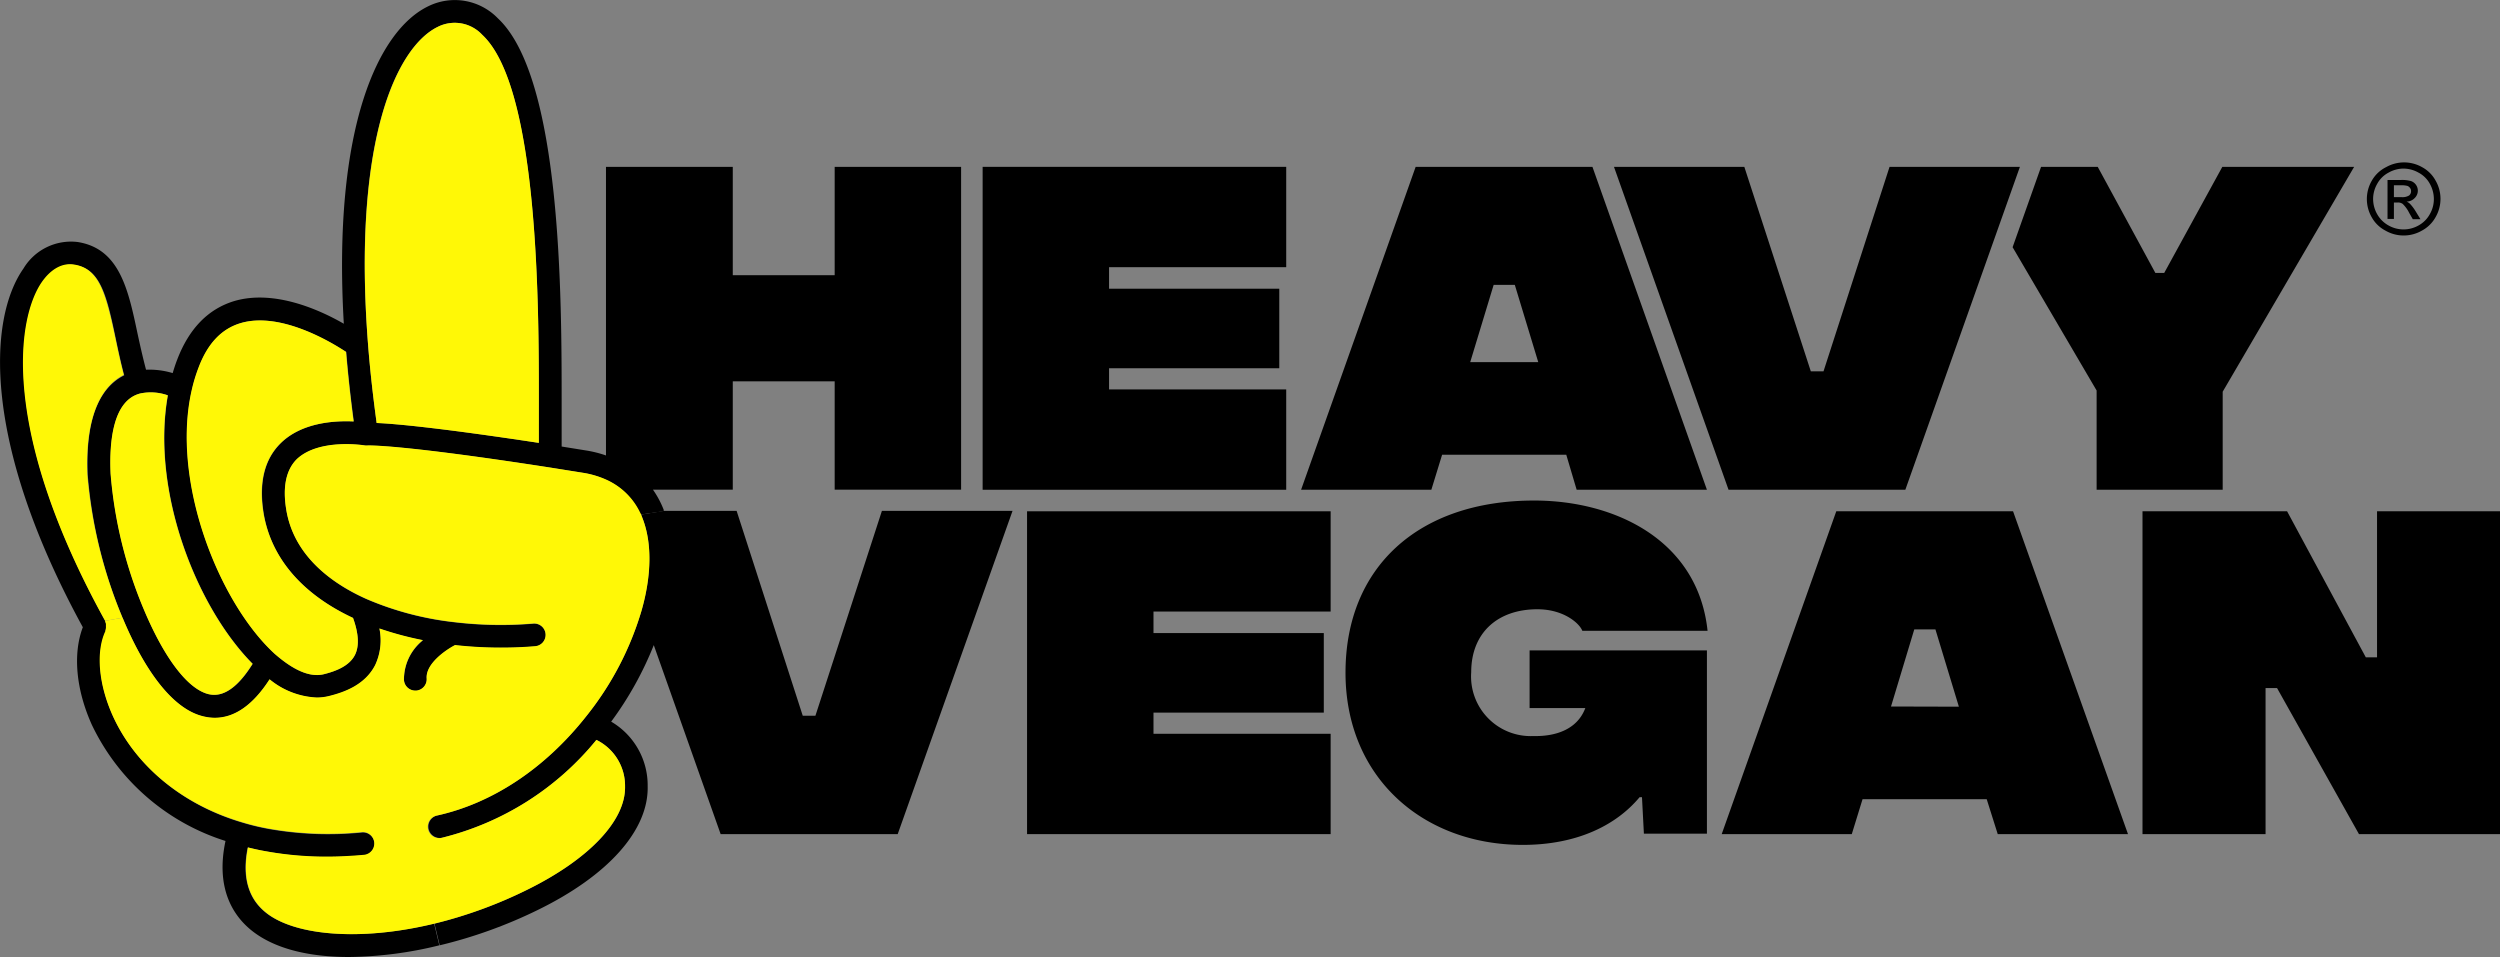 <svg xmlns="http://www.w3.org/2000/svg" viewBox="0 0 274.06 104.91"><rect x="0" y="0" width="274.06" height="104.91" fill="#808080" stroke="none"/><defs><style>.cls-1{fill:#fff806;}</style></defs><g id="Capa_2" data-name="Capa 2"><g id="Capa_2-2" data-name="Capa 2"><path d="M261.5,25.28a4,4,0,0,0,4,0A3.7,3.7,0,0,0,267,23.8a4,4,0,0,0,0-4,3.66,3.66,0,0,0-1.49-1.48,4,4,0,0,0-3.93,0A3.66,3.66,0,0,0,260,19.82a4,4,0,0,0,0,4A3.64,3.64,0,0,0,261.5,25.28Zm-.9-5.13a3,3,0,0,1,1.25-1.23,3.35,3.35,0,0,1,1.63-.44,3.39,3.39,0,0,1,1.64.44,3,3,0,0,1,1.25,1.23,3.45,3.45,0,0,1,.44,1.67,3.29,3.29,0,0,1-.44,1.65,3.12,3.12,0,0,1-1.23,1.24,3.33,3.33,0,0,1-3.31,0,3.21,3.21,0,0,1-1.24-1.24,3.4,3.4,0,0,1-.44-1.65A3.35,3.35,0,0,1,260.6,20.15Z"/><path d="M262.43,22.2h.4a.89.89,0,0,1,.56.15,3.53,3.53,0,0,1,.72,1l.39.68h.84l-.52-.85a4.84,4.84,0,0,0-.64-.85,1.24,1.24,0,0,0-.36-.23,1.25,1.25,0,0,0,.89-.39,1.12,1.12,0,0,0-.4-1.86,3.66,3.66,0,0,0-1.1-.12h-1.48V24h.7Zm0-1.89h.79a2.51,2.51,0,0,1,.69.07.61.61,0,0,1,.29.23.51.51,0,0,1,.11.34.58.58,0,0,1-.22.48,1.36,1.36,0,0,1-.82.18h-.84Z"/><polygon points="141 42.69 121.58 42.69 121.58 40.37 140.24 40.37 140.24 31.65 121.58 31.65 121.58 29.29 141 29.29 141 18.29 107.72 18.29 107.72 53.69 141 53.69 141 42.69"/><path d="M158.09,49.85H171.7l1.14,3.84h14.28l-12.55-35.4H155.19l-12.56,35.4h14.28Zm5.65-18.62h2.32l2.57,8.47h-7.46Z"/><polygon points="208.87 53.69 221.43 18.29 207.14 18.29 199.9 40.71 198.51 40.71 191.22 18.29 176.93 18.29 189.49 53.69 208.87 53.69"/><path d="M111,56,98.41,91.44H79L71.67,70.72A37.32,37.32,0,0,1,67,79.11,8.09,8.09,0,0,1,71,86.18C71.12,91,66.68,96,58.86,99.8a51.9,51.9,0,0,1-10.66,3.83l-.57-2.38a49.43,49.43,0,0,0,10.12-3.69C64.57,94.2,68.59,90,68.52,86.23a5.61,5.61,0,0,0-3.14-5.12A31.6,31.6,0,0,1,48.45,91.84a1.25,1.25,0,0,1-.54-2.44C54,88.06,59.77,84.21,64.25,78.54a33.85,33.85,0,0,0,6.08-11.61c1.07-3.81,1.17-7.4.1-10.13l-.16-.39L72.81,56h7.94L88,78.46h1.39L96.68,56Z"/><path d="M105.36,18.29V53.68H91.5V41.8H80.33V53.68H71.58a10.59,10.59,0,0,1,1.18,2.21l0,.15-2.54.37c-.06-.12-.13-.24-.19-.37a7.44,7.44,0,0,0-1.85-2.36,7.65,7.65,0,0,0-1.76-1.09A10,10,0,0,0,64,51.85l-3.63-.58c-16.53-2.56-19.88-2.42-20-2.42a1.42,1.42,0,0,1-.29,0S35,48,32.54,50.36c-1.17,1.16-1.56,3-1.16,5.48.87,5.28,5.27,8.27,8.82,9.85a33.91,33.91,0,0,0,9.6,2.53,42.87,42.87,0,0,0,8.62.16,1.25,1.25,0,1,1,.2,2.49,45.56,45.56,0,0,1-8.73-.13c-1.08.58-3.22,2.07-3.11,3.65a1.25,1.25,0,0,1-1.15,1.34h-.09a1.25,1.25,0,0,1-1.25-1.16,5.5,5.5,0,0,1,2.08-4.37,35.76,35.76,0,0,1-4.77-1.28,6.39,6.39,0,0,1-.46,4c-1.1,2.18-3.37,3-5,3.39a5.56,5.56,0,0,1-1.41.18,8.72,8.72,0,0,1-5.17-2c-1.83,2.81-3.85,4.22-6,4.22a5.17,5.17,0,0,1-1.23-.15c-3.55-.84-6.64-5.42-8.88-10.81A51.5,51.5,0,0,1,9.62,52.05c-.3-6.95,1.77-9.8,4-10.9-.37-1.4-.66-2.77-.94-4.1-1-4.85-1.74-7.62-4.51-8-1.27-.21-2.51.47-3.51,1.88-2.83,4-4.56,16.41,6.91,37.18,0,0,0,.06,0,.09a1.13,1.13,0,0,1,.08.24,1.85,1.85,0,0,1,0,.23,1.79,1.79,0,0,1,0,.23,1.83,1.83,0,0,1-.06.25s0,.06,0,.09c-1.06,2.28-.75,5.82.8,9.26,2.51,5.53,7.71,9.8,14.27,11.71a25.55,25.55,0,0,0,2.85.68h0a37.26,37.26,0,0,0,10.16.38,1.25,1.25,0,1,1,.22,2.49c-1.38.12-2.73.19-4.06.19A37,37,0,0,1,29,93.3c-.62-.11-1.24-.25-1.85-.4-.63,3.16,0,5.58,2,7.16,3.09,2.47,10.2,3.18,18.44,1.19l.57,2.38a42.73,42.73,0,0,1-9.92,1.28c-4.32,0-8.12-.88-10.65-2.9-1.95-1.56-4-4.53-2.87-9.82A24.33,24.33,0,0,1,10.08,79.48c-1.75-3.87-2.11-7.8-1-10.72C-1.93,48.61-1.33,35,2.57,29.44a6.08,6.08,0,0,1,5.94-2.91c4.6.72,5.55,5.23,6.56,10,.28,1.3.58,2.64.94,4a8.82,8.82,0,0,1,2.92.37c.15-.5.31-1,.49-1.46C20.73,36,22.84,33.86,25.69,33c4.34-1.27,9.27.92,12,2.49C36.43,13.82,41.55,3.29,46.94.69A6.57,6.57,0,0,1,54.57,2c7,6.52,7,30.63,7,42.22,0,1.93,0,3.75,0,4.73l2.73.44a12.52,12.52,0,0,1,2.13.54V18.29H80.33V30.17H91.5V18.29ZM59.07,44.21c0-10.36,0-34.61-6.2-40.39A4.12,4.12,0,0,0,48,2.94c-4.62,2.24-9.4,12.7-7.65,34.85.21,2.7.53,5.58.94,8.58,2,.08,6.78.51,17.78,2.18C59.06,47.55,59.06,46.16,59.07,44.21ZM38.91,71.8c.49-1,.41-2.34-.21-4.06-5.6-2.62-9-6.59-9.79-11.49-.54-3.33.09-5.91,1.88-7.67,2.3-2.27,5.89-2.48,8-2.38-.35-2.64-.63-5.19-.83-7.62-1.6-1-7.18-4.45-11.55-3.16-2.09.62-3.61,2.22-4.63,4.9a17.71,17.71,0,0,0-.75,2.5c-2.27,10,3,23.24,9.08,28.84,1.43,1.29,3.53,2.74,5.44,2.24C36.67,73.61,38.26,73.08,38.91,71.8Zm-16,4.3c1.59.37,3.2-.76,4.8-3.33-6.22-6.28-11.15-19-9.3-29.43a5.59,5.59,0,0,0-3-.21c-3,.74-3.43,5.2-3.27,8.81a48.44,48.44,0,0,0,3.6,14.77C18,72.13,20.57,75.55,22.88,76.1Z"/><path class="cls-1" d="M70.43,56.8c1.07,2.73,1,6.32-.1,10.13a33.85,33.85,0,0,1-6.08,11.61C59.77,84.21,54,88.06,47.91,89.4a1.25,1.25,0,1,0,.54,2.44A31.6,31.6,0,0,0,65.38,81.11a5.61,5.61,0,0,1,3.14,5.12c.07,3.74-4,8-10.77,11.33a49.43,49.43,0,0,1-10.12,3.69c-8.24,2-15.35,1.28-18.44-1.19-2-1.58-2.64-4-2-7.16.61.15,1.23.29,1.85.4a37,37,0,0,0,6.77.6c1.33,0,2.68-.07,4.06-.19a1.25,1.25,0,1,0-.22-2.49,37.26,37.26,0,0,1-10.16-.38h0a25.55,25.55,0,0,1-2.85-.68C20.06,88.25,14.86,84,12.35,78.45c-1.55-3.44-1.86-7-.8-9.26,0,0,0-.06,0-.09a1.83,1.83,0,0,0,.06-.25,1.79,1.79,0,0,0,0-.23,1.85,1.85,0,0,0,0-.23,1.13,1.13,0,0,0-.08-.24s0-.06,0-.09l1.91-.34c2.24,5.39,5.33,10,8.88,10.81a5.17,5.17,0,0,0,1.23.15c2.18,0,4.2-1.41,6-4.22a8.72,8.72,0,0,0,5.17,2,5.56,5.56,0,0,0,1.41-.18c1.62-.41,3.89-1.21,5-3.39a6.39,6.39,0,0,0,.46-4,35.76,35.76,0,0,0,4.77,1.28,5.5,5.5,0,0,0-2.08,4.37,1.25,1.25,0,0,0,1.25,1.16h.09a1.25,1.25,0,0,0,1.15-1.34c-.11-1.58,2-3.07,3.11-3.65a45.56,45.56,0,0,0,8.73.13,1.25,1.25,0,1,0-.2-2.49,42.87,42.87,0,0,1-8.62-.16,33.91,33.91,0,0,1-9.6-2.53c-3.55-1.58-8-4.57-8.82-9.85-.4-2.47,0-4.32,1.16-5.48C35,48,40,48.82,40,48.83a1.42,1.42,0,0,0,.29,0c.14,0,3.49-.14,20,2.42l3.63.58a10,10,0,0,1,2.52.74,7.65,7.65,0,0,1,1.76,1.09A7.44,7.44,0,0,1,70.08,56c.06.13.13.25.19.37Z"/><path class="cls-1" d="M52.87,3.82c6.22,5.78,6.21,30,6.2,40.39,0,1.95,0,3.34,0,4.34-11-1.67-15.83-2.1-17.78-2.18-.41-3-.73-5.88-.94-8.58C38.63,15.64,43.41,5.18,48,2.94A4.12,4.12,0,0,1,52.87,3.82Z"/><path class="cls-1" d="M38.7,67.74c.62,1.72.7,3.09.21,4.06-.65,1.28-2.24,1.81-3.38,2.1-1.91.5-4-1-5.44-2.24C24,66.06,18.74,52.84,21,42.82a17.71,17.71,0,0,1,.75-2.5c1-2.68,2.54-4.28,4.63-4.9,4.37-1.29,10,2.11,11.55,3.16.2,2.43.48,5,.83,7.62-2.09-.1-5.68.11-8,2.38-1.79,1.76-2.42,4.34-1.88,7.67C29.72,61.15,33.1,65.12,38.7,67.74Z"/><path class="cls-1" d="M27.68,72.77c-1.6,2.57-3.21,3.7-4.8,3.33-2.31-.55-4.91-4-7.16-9.39a48.44,48.44,0,0,1-3.6-14.77c-.16-3.61.28-8.07,3.27-8.81a5.59,5.59,0,0,1,3,.21C16.53,53.77,21.46,66.49,27.68,72.77Z"/><path class="cls-1" d="M13.43,67.72l-1.91.34C.05,47.29,1.78,34.92,4.61,30.88c1-1.41,2.24-2.09,3.51-1.88,2.77.43,3.48,3.2,4.51,8,.28,1.33.57,2.7.94,4.1-2.18,1.1-4.25,4-4,10.9A51.5,51.5,0,0,0,13.43,67.72Z"/><polygon points="112.59 91.44 145.87 91.44 145.87 80.44 126.45 80.44 126.45 78.12 145.12 78.12 145.12 69.4 126.45 69.4 126.45 67.04 145.87 67.04 145.87 56.05 112.59 56.05 112.59 91.44"/><path d="M168.53,66.79c2.91,0,4.63,1.56,4.93,2.36h13.73c-1.05-9.94-10.15-14.28-19-14.28-12.77,0-20.69,7.37-20.69,18.87S156,92.62,166.93,92.62c6,0,10.28-2.19,12.81-5.23H180l.21,4h6.91V71.3H167.68v6.32h6.11c-1.22,3.24-5.09,3.07-5.73,3.07a6.54,6.54,0,0,1-6.78-7C161.28,69.36,164.19,66.79,168.53,66.79Z"/><path d="M201.3,56.05,188.74,91.44H203l1.18-3.83h13.61L219,91.44h14.28L220.68,56.05Zm6,21.4L209.85,69h2.32l2.57,8.47Z"/><polygon points="260.58 56.05 260.58 72.06 259.35 72.06 250.72 56.05 234.87 56.05 234.87 91.44 248.36 91.44 248.36 75.43 249.62 75.43 258.6 91.44 274.06 91.44 274.06 56.05 260.58 56.05"/><polygon points="229.84 42.81 229.84 53.69 243.66 53.69 243.66 42.94 258.07 18.29 243.62 18.29 237.25 29.92 236.28 29.92 229.96 18.29 223.75 18.29 220.63 27.1 229.84 42.81"/></g></g></svg>